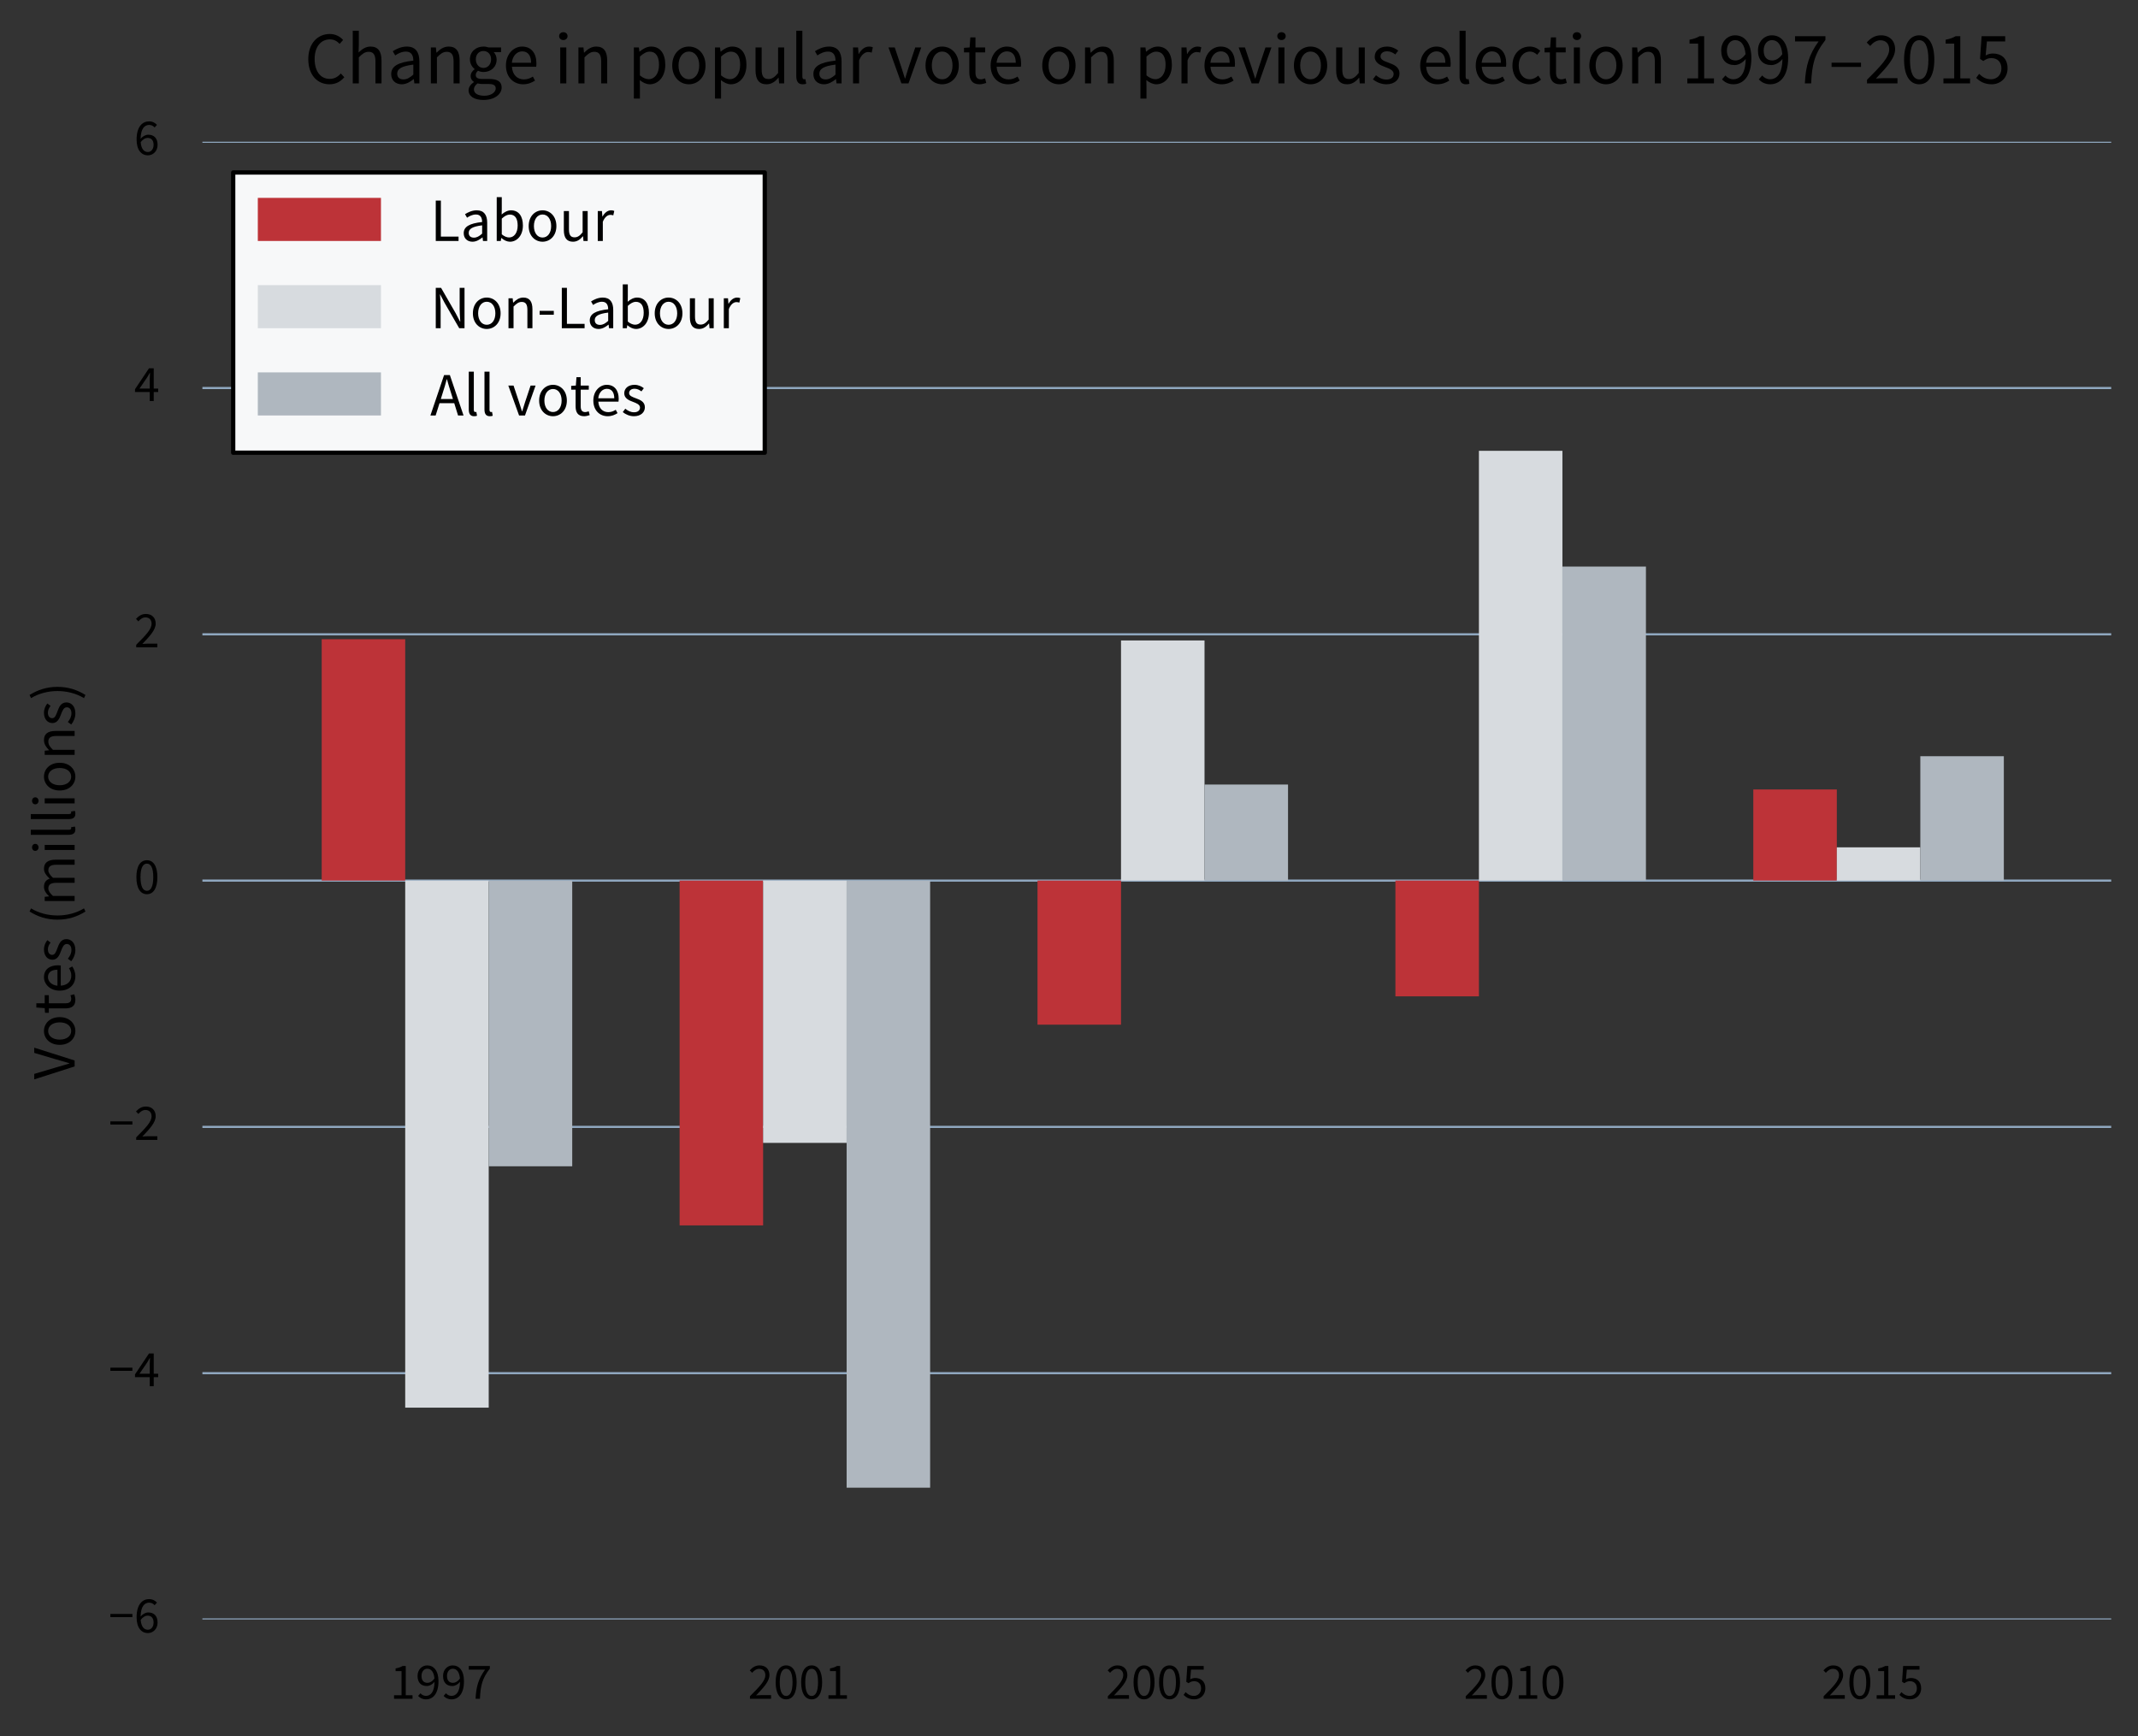<?xml version="1.0" encoding="utf-8" standalone="no"?>
<!DOCTYPE svg PUBLIC "-//W3C//DTD SVG 1.1//EN"
  "http://www.w3.org/Graphics/SVG/1.1/DTD/svg11.dtd">
<!-- Created with matplotlib (http://matplotlib.org/) -->
<svg height="406pt" version="1.1" viewBox="0 0 500 406" width="500pt" xmlns="http://www.w3.org/2000/svg" xmlns:xlink="http://www.w3.org/1999/xlink">
 <rect x="0" y="0" width="500" height="406" fill="#333333" stroke="none"/>
 <defs>
  <style type="text/css">
*{stroke-linecap:butt;stroke-linejoin:round;stroke-miterlimit:100000;}
  </style>
 </defs>
 <g id="figure_1">
  <g id="patch_1">
   <path d="M 0 406.948 
L 500.934 406.948 
L 500.934 0 
L 0 0 
L 0 406.948 
z
" style="fill:none;"/>
  </g>
  <g id="axes_1">
   <g id="patch_2">
    <path d="M 47.334 378.744 
L 493.734 378.744 
L 493.734 33.144 
L 47.334 33.144 
L 47.334 378.744 
z
" style="fill:none;"/>
   </g>
   <g id="matplotlib.axis_1">
    <g id="xtick_1">
     <g id="line2d_1">
      <defs>
       <path d="M 0 0 
L 0 -6 
" id="m7403b1685b"/>
      </defs>
      <g>
       <use x="103.134" xlink:href="#m7403b1685b" y="378.744"/>
      </g>
     </g>
     <g id="line2d_2">
      <defs>
       <path d="M 0 0 
L 0 6 
" id="mf11559f33c"/>
      </defs>
      <g>
       <use x="103.134" xlink:href="#mf11559f33c" y="33.144"/>
      </g>
     </g>
     <g id="text_1">
      <!-- 1997 -->
      <defs>
       <path d="M 17.703 0 
L 26.203 0 
C 27.297 24.906 30.406 39.406 45.5 58.703 
L 45.5 63.797 
L 4.406 63.797 
L 4.406 56.703 
L 36.203 56.703 
C 23.594 39.203 18.797 24 17.703 0 
" id="SourceSansPro-Regular-37"/>
       <path d="M 23.5 31 
C 15.594 31 11.703 36.203 11.703 44.5 
C 11.703 52.906 16.594 58.5 22.797 58.5 
C 30.906 58.5 35.797 51.906 36.906 39.5 
C 32.594 33.406 27.594 31 23.5 31 
M 5.094 5.5 
C 8.594 1.703 13.703 -1.203 20.5 -1.203 
C 33.203 -1.203 44.797 8.703 44.797 34.297 
C 44.797 54.797 35.406 65 22.797 65 
C 12.594 65 4 56.703 4 44.5 
C 4 31.406 11.094 24.797 22.094 24.797 
C 27.406 24.797 33.094 27.906 37.094 33 
C 36.797 12.594 29.203 5.594 20.203 5.594 
C 16.203 5.594 12.297 7.594 9.703 10.703 
z
" id="SourceSansPro-Regular-39"/>
       <path d="M 7.906 0 
L 43.906 0 
L 43.906 6.797 
L 30.703 6.797 
L 30.703 63.797 
L 24.406 63.797 
C 20.906 61.703 16.703 60.094 10.906 59.094 
L 10.906 53.797 
L 22.5 53.797 
L 22.5 6.797 
L 7.906 6.797 
z
" id="SourceSansPro-Regular-31"/>
      </defs>
      <g transform="translate(91.205 397.288)scale(0.12 -0.12)">
       <use xlink:href="#SourceSansPro-Regular-31"/>
       <use x="49.7" xlink:href="#SourceSansPro-Regular-39"/>
       <use x="99.4" xlink:href="#SourceSansPro-Regular-39"/>
       <use x="149.1" xlink:href="#SourceSansPro-Regular-37"/>
      </g>
     </g>
    </g>
    <g id="xtick_2">
     <g id="line2d_3">
      <g>
       <use x="186.834" xlink:href="#m7403b1685b" y="378.744"/>
      </g>
     </g>
     <g id="line2d_4">
      <g>
       <use x="186.834" xlink:href="#mf11559f33c" y="33.144"/>
      </g>
     </g>
     <g id="text_2">
      <!-- 2001 -->
      <defs>
       <path d="M 24.906 -1.203 
C 37.594 -1.203 45.297 10.703 45.297 32.094 
C 45.297 53.5 37.594 65 24.906 65 
C 12.094 65 4.406 53.5 4.406 32.094 
C 4.406 10.703 12.094 -1.203 24.906 -1.203 
M 24.906 5.406 
C 17.406 5.406 12.406 13.406 12.406 32.094 
C 12.406 50.797 17.406 58.406 24.906 58.406 
C 32.297 58.406 37.297 50.797 37.297 32.094 
C 37.297 13.406 32.297 5.406 24.906 5.406 
" id="SourceSansPro-Regular-30"/>
       <path d="M 4 0 
L 45.203 0 
L 45.203 7.094 
L 26.703 7.094 
C 23.406 7.094 19.5 6.797 16 6.5 
C 31.094 22.297 42 34.203 42 46.203 
C 42 57.5 34.703 65 22.906 65 
C 14.594 65 8.906 61.094 3.594 55.297 
L 8.297 50.594 
C 12 54.906 16.594 58.297 21.906 58.297 
C 30 58.297 34 53.094 34 45.797 
C 34 35.5 23.203 24 4 4.906 
z
" id="SourceSansPro-Regular-32"/>
      </defs>
      <g transform="translate(174.905 397.288)scale(0.12 -0.12)">
       <use xlink:href="#SourceSansPro-Regular-32"/>
       <use x="49.7" xlink:href="#SourceSansPro-Regular-30"/>
       <use x="99.4" xlink:href="#SourceSansPro-Regular-30"/>
       <use x="149.1" xlink:href="#SourceSansPro-Regular-31"/>
      </g>
     </g>
    </g>
    <g id="xtick_3">
     <g id="line2d_5">
      <g>
       <use x="270.534" xlink:href="#m7403b1685b" y="378.744"/>
      </g>
     </g>
     <g id="line2d_6">
      <g>
       <use x="270.534" xlink:href="#mf11559f33c" y="33.144"/>
      </g>
     </g>
     <g id="text_3">
      <!-- 2005 -->
      <defs>
       <path d="M 2.5 7.5 
C 6.906 3.094 13.203 -1.203 23.406 -1.203 
C 34.5 -1.203 44.906 6.594 44.906 20.406 
C 44.906 34.203 36 40.406 25.094 40.406 
C 21.203 40.406 18.297 39.406 15.297 37.797 
L 17 56.703 
L 41.703 56.703 
L 41.703 63.797 
L 9.797 63.797 
L 7.703 33.094 
L 12.094 30.297 
C 15.906 32.797 18.594 34.203 23 34.203 
C 31.203 34.203 36.594 29 36.594 20.203 
C 36.594 11.297 30.406 5.594 22.594 5.594 
C 15.094 5.594 10.297 9.094 6.5 12.906 
z
" id="SourceSansPro-Regular-35"/>
      </defs>
      <g transform="translate(258.605 397.288)scale(0.12 -0.12)">
       <use xlink:href="#SourceSansPro-Regular-32"/>
       <use x="49.7" xlink:href="#SourceSansPro-Regular-30"/>
       <use x="99.4" xlink:href="#SourceSansPro-Regular-30"/>
       <use x="149.1" xlink:href="#SourceSansPro-Regular-35"/>
      </g>
     </g>
    </g>
    <g id="xtick_4">
     <g id="line2d_7">
      <g>
       <use x="354.234" xlink:href="#m7403b1685b" y="378.744"/>
      </g>
     </g>
     <g id="line2d_8">
      <g>
       <use x="354.234" xlink:href="#mf11559f33c" y="33.144"/>
      </g>
     </g>
     <g id="text_4">
      <!-- 2010 -->
      <g transform="translate(342.305 397.288)scale(0.12 -0.12)">
       <use xlink:href="#SourceSansPro-Regular-32"/>
       <use x="49.7" xlink:href="#SourceSansPro-Regular-30"/>
       <use x="99.4" xlink:href="#SourceSansPro-Regular-31"/>
       <use x="149.1" xlink:href="#SourceSansPro-Regular-30"/>
      </g>
     </g>
    </g>
    <g id="xtick_5">
     <g id="line2d_9">
      <g>
       <use x="437.934" xlink:href="#m7403b1685b" y="378.744"/>
      </g>
     </g>
     <g id="line2d_10">
      <g>
       <use x="437.934" xlink:href="#mf11559f33c" y="33.144"/>
      </g>
     </g>
     <g id="text_5">
      <!-- 2015 -->
      <g transform="translate(426.005 397.288)scale(0.12 -0.12)">
       <use xlink:href="#SourceSansPro-Regular-32"/>
       <use x="49.7" xlink:href="#SourceSansPro-Regular-30"/>
       <use x="99.4" xlink:href="#SourceSansPro-Regular-31"/>
       <use x="149.1" xlink:href="#SourceSansPro-Regular-35"/>
      </g>
     </g>
    </g>
   </g>
   <g id="matplotlib.axis_2">
    <g id="ytick_1">
     <g id="line2d_11">
      <path clip-path="url(#pfd7a52c957)" d="M 47.334 378.744 
L 493.734 378.744 
" style="fill:none;stroke:#8fa7bf;stroke-linecap:square;stroke-width:0.5;"/>
     </g>
     <g id="line2d_12">
      <defs>
       <path d="M 0 0 
L 6 0 
" id="meec668017c"/>
      </defs>
      <g>
       <use x="47.334" xlink:href="#meec668017c" y="378.744"/>
      </g>
     </g>
     <g id="line2d_13">
      <defs>
       <path d="M 0 0 
L -6 0 
" id="m7d07efd595"/>
      </defs>
      <g>
       <use x="493.734" xlink:href="#m7d07efd595" y="378.744"/>
      </g>
     </g>
     <g id="text_6">
      <!-- −6 -->
      <defs>
       <path d="M 3.406 29.906 
L 46.297 29.906 
L 46.297 36.094 
L 3.406 36.094 
z
" id="SourceSansPro-Regular-2212"/>
       <path d="M 26.797 5.297 
C 18.703 5.297 13.797 12 12.797 24.406 
C 17.094 30.406 22.094 32.797 26.094 32.797 
C 34 32.797 37.906 27.594 37.906 19.297 
C 37.906 10.906 33.094 5.297 26.797 5.297 
M 44.5 58.203 
C 40.906 62.094 36 65 29.094 65 
C 16.406 65 4.797 55.094 4.797 29.5 
C 4.797 9 14.297 -1.203 26.797 -1.203 
C 37.094 -1.203 45.703 7.094 45.703 19.297 
C 45.703 32.406 38.5 39 27.5 39 
C 22.297 39 16.594 35.906 12.594 31 
C 13 51.203 20.5 58.094 29.406 58.094 
C 33.406 58.094 37.297 56.203 39.906 53.094 
z
" id="SourceSansPro-Regular-36"/>
      </defs>
      <g transform="translate(25.405 381.786)scale(0.12 -0.12)">
       <use xlink:href="#SourceSansPro-Regular-2212"/>
       <use x="49.7" xlink:href="#SourceSansPro-Regular-36"/>
      </g>
     </g>
    </g>
    <g id="ytick_2">
     <g id="line2d_14">
      <path clip-path="url(#pfd7a52c957)" d="M 47.334 321.144 
L 493.734 321.144 
" style="fill:none;stroke:#8fa7bf;stroke-linecap:square;stroke-width:0.5;"/>
     </g>
     <g id="line2d_15">
      <g>
       <use x="47.334" xlink:href="#meec668017c" y="321.144"/>
      </g>
     </g>
     <g id="line2d_16">
      <g>
       <use x="493.734" xlink:href="#m7d07efd595" y="321.144"/>
      </g>
     </g>
     <g id="text_7">
      <!-- −4 -->
      <defs>
       <path d="M 10.406 24.203 
L 25.297 46 
C 27.094 49.094 28.906 51.906 30.5 55 
L 30.906 55 
C 30.703 51.594 30.406 46.094 30.406 42.703 
L 30.406 24.203 
z
M 46.906 24.203 
L 38.203 24.203 
L 38.203 63.797 
L 29 63.797 
L 1.703 23 
L 1.703 17.594 
L 30.406 17.594 
L 30.406 0 
L 38.203 0 
L 38.203 17.594 
L 46.906 17.594 
z
" id="SourceSansPro-Regular-34"/>
      </defs>
      <g transform="translate(25.405 324.186)scale(0.12 -0.12)">
       <use xlink:href="#SourceSansPro-Regular-2212"/>
       <use x="49.7" xlink:href="#SourceSansPro-Regular-34"/>
      </g>
     </g>
    </g>
    <g id="ytick_3">
     <g id="line2d_17">
      <path clip-path="url(#pfd7a52c957)" d="M 47.334 263.544 
L 493.734 263.544 
" style="fill:none;stroke:#8fa7bf;stroke-linecap:square;stroke-width:0.5;"/>
     </g>
     <g id="line2d_18">
      <g>
       <use x="47.334" xlink:href="#meec668017c" y="263.544"/>
      </g>
     </g>
     <g id="line2d_19">
      <g>
       <use x="493.734" xlink:href="#m7d07efd595" y="263.544"/>
      </g>
     </g>
     <g id="text_8">
      <!-- −2 -->
      <g transform="translate(25.405 266.586)scale(0.12 -0.12)">
       <use xlink:href="#SourceSansPro-Regular-2212"/>
       <use x="49.7" xlink:href="#SourceSansPro-Regular-32"/>
      </g>
     </g>
    </g>
    <g id="ytick_4">
     <g id="line2d_20">
      <path clip-path="url(#pfd7a52c957)" d="M 47.334 205.944 
L 493.734 205.944 
" style="fill:none;stroke:#8fa7bf;stroke-linecap:square;stroke-width:0.5;"/>
     </g>
     <g id="line2d_21">
      <g>
       <use x="47.334" xlink:href="#meec668017c" y="205.944"/>
      </g>
     </g>
     <g id="line2d_22">
      <g>
       <use x="493.734" xlink:href="#m7d07efd595" y="205.944"/>
      </g>
     </g>
     <g id="text_9">
      <!-- 0 -->
      <g transform="translate(31.37 208.986)scale(0.12 -0.12)">
       <use xlink:href="#SourceSansPro-Regular-30"/>
      </g>
     </g>
    </g>
    <g id="ytick_5">
     <g id="line2d_23">
      <path clip-path="url(#pfd7a52c957)" d="M 47.334 148.344 
L 493.734 148.344 
" style="fill:none;stroke:#8fa7bf;stroke-linecap:square;stroke-width:0.5;"/>
     </g>
     <g id="line2d_24">
      <g>
       <use x="47.334" xlink:href="#meec668017c" y="148.344"/>
      </g>
     </g>
     <g id="line2d_25">
      <g>
       <use x="493.734" xlink:href="#m7d07efd595" y="148.344"/>
      </g>
     </g>
     <g id="text_10">
      <!-- 2 -->
      <g transform="translate(31.37 151.386)scale(0.12 -0.12)">
       <use xlink:href="#SourceSansPro-Regular-32"/>
      </g>
     </g>
    </g>
    <g id="ytick_6">
     <g id="line2d_26">
      <path clip-path="url(#pfd7a52c957)" d="M 47.334 90.744 
L 493.734 90.744 
" style="fill:none;stroke:#8fa7bf;stroke-linecap:square;stroke-width:0.5;"/>
     </g>
     <g id="line2d_27">
      <g>
       <use x="47.334" xlink:href="#meec668017c" y="90.744"/>
      </g>
     </g>
     <g id="line2d_28">
      <g>
       <use x="493.734" xlink:href="#m7d07efd595" y="90.744"/>
      </g>
     </g>
     <g id="text_11">
      <!-- 4 -->
      <g transform="translate(31.37 93.786)scale(0.12 -0.12)">
       <use xlink:href="#SourceSansPro-Regular-34"/>
      </g>
     </g>
    </g>
    <g id="ytick_7">
     <g id="line2d_29">
      <path clip-path="url(#pfd7a52c957)" d="M 47.334 33.144 
L 493.734 33.144 
" style="fill:none;stroke:#8fa7bf;stroke-linecap:square;stroke-width:0.5;"/>
     </g>
     <g id="line2d_30">
      <g>
       <use x="47.334" xlink:href="#meec668017c" y="33.144"/>
      </g>
     </g>
     <g id="line2d_31">
      <g>
       <use x="493.734" xlink:href="#m7d07efd595" y="33.144"/>
      </g>
     </g>
     <g id="text_12">
      <!-- 6 -->
      <g transform="translate(31.37 36.186)scale(0.12 -0.12)">
       <use xlink:href="#SourceSansPro-Regular-36"/>
      </g>
     </g>
    </g>
    <g id="text_13">
     <!-- Votes (millions) -->
     <defs>
      <path d="M 21.406 -17.594 
L 26.5 -15.203 
C 18.797 -2.5 15 12.594 15 27.797 
C 15 43 18.797 58.094 26.5 70.797 
L 21.406 73.203 
C 13.094 59.797 8.203 45.406 8.203 27.797 
C 8.203 10.203 13.094 -4.203 21.406 -17.594 
" id="SourceSansPro-Regular-28"/>
      <path d="M 4.594 24.203 
C 4.594 8.297 14.906 -1.203 27.906 -1.203 
C 34.5 -1.203 39.703 1.094 43.906 3.797 
L 41 9.203 
C 37.406 6.906 33.5 5.406 28.906 5.406 
C 19.594 5.406 13.297 12 12.703 22.5 
L 45.5 22.5 
C 45.703 23.703 45.797 25.297 45.797 27 
C 45.797 40.906 38.797 49.797 26.406 49.797 
C 15.297 49.797 4.594 40.094 4.594 24.203 
M 12.594 27.906 
C 13.594 37.703 19.797 43.297 26.594 43.297 
C 34.203 43.297 38.594 37.797 38.594 27.906 
z
" id="SourceSansPro-Regular-65"/>
      <path d="M 8.203 0 
L 16.406 0 
L 16.406 35.203 
C 21.297 40.094 24.703 42.703 29.703 42.703 
C 36.094 42.703 38.906 38.797 38.906 29.703 
L 38.906 0 
L 47.094 0 
L 47.094 30.797 
C 47.094 43.203 42.5 49.797 32.297 49.797 
C 25.594 49.797 20.594 46.203 16 41.594 
L 15.703 41.594 
L 15 48.594 
L 8.203 48.594 
z
" id="SourceSansPro-Regular-6e"/>
      <path d="M 12.406 58.594 
C 15.594 58.594 18.094 60.797 18.094 63.906 
C 18.094 67.094 15.594 69.203 12.406 69.203 
C 9.203 69.203 6.703 67.094 6.703 63.906 
C 6.703 60.797 9.203 58.594 12.406 58.594 
M 8.203 0 
L 16.406 0 
L 16.406 48.594 
L 8.203 48.594 
z
" id="SourceSansPro-Regular-69"/>
      <path d="M 8.203 9.797 
C 8.203 2.703 10.703 -1.203 16.906 -1.203 
C 19.094 -1.203 20.5 -0.906 21.594 -0.406 
L 20.5 5.797 
C 19.594 5.594 19.203 5.594 18.703 5.594 
C 17.5 5.594 16.406 6.594 16.406 9.203 
L 16.406 71.203 
L 8.203 71.203 
z
" id="SourceSansPro-Regular-6c"/>
      <path d="M 21 0 
L 30.703 0 
L 51.5 65.594 
L 43 65.594 
L 32.5 30.203 
C 30.203 22.406 28.594 16.203 26.203 8.5 
L 25.797 8.5 
C 23.297 16.203 21.797 22.406 19.406 30.203 
L 8.906 65.594 
L 0 65.594 
z
" id="SourceSansPro-Regular-56"/>
      <path d="M 3.797 -15.203 
L 8.906 -17.594 
C 17.203 -4.203 22.094 10.203 22.094 27.797 
C 22.094 45.406 17.203 59.797 8.906 73.203 
L 3.797 70.797 
C 11.5 58.094 15.297 43 15.297 27.797 
C 15.297 12.594 11.5 -2.5 3.797 -15.203 
" id="SourceSansPro-Regular-29"/>
      <path d="M 9.594 15 
C 9.594 5.406 13.094 -1.203 23.5 -1.203 
C 26.5 -1.203 29.797 -0.297 32.5 0.594 
L 30.906 6.797 
C 29.297 6.203 27.094 5.5 25.406 5.5 
C 19.797 5.5 17.906 8.906 17.906 14.906 
L 17.906 41.906 
L 31 41.906 
L 31 48.594 
L 17.906 48.594 
L 17.906 62.203 
L 11 62.203 
L 10 48.594 
L 2.406 48.094 
L 2.406 41.906 
L 9.594 41.906 
z
" id="SourceSansPro-Regular-74"/>
      <path d="M 2.797 5.5 
C 7.406 1.703 14 -1.203 20.906 -1.203 
C 32.406 -1.203 38.703 5.406 38.703 13.297 
C 38.703 22.5 30.906 25.406 23.906 28 
C 18.406 30.094 13.094 31.797 13.094 36.406 
C 13.094 40.094 15.906 43.406 22 43.406 
C 26.297 43.406 29.797 41.594 33.094 39.094 
L 37 44.297 
C 33.297 47.297 28 49.797 21.906 49.797 
C 11.406 49.797 5.203 43.797 5.203 36 
C 5.203 27.797 12.797 24.5 19.703 22 
C 25 20 30.797 17.797 30.797 12.797 
C 30.797 8.594 27.594 5.203 21.203 5.203 
C 15.406 5.203 11.094 7.594 6.906 11 
z
" id="SourceSansPro-Regular-73"/>
      <path id="SourceSansPro-Regular-20"/>
      <path d="M 8.203 0 
L 16.406 0 
L 16.406 35.203 
C 20.906 40.203 25 42.703 28.594 42.703 
C 34.797 42.703 37.703 38.797 37.703 29.703 
L 37.703 0 
L 45.906 0 
L 45.906 35.203 
C 50.406 40.203 54.297 42.703 58.094 42.703 
C 64.203 42.703 67.094 38.797 67.094 29.703 
L 67.094 0 
L 75.297 0 
L 75.297 30.797 
C 75.297 43.203 70.5 49.797 60.5 49.797 
C 54.594 49.797 49.594 46 44.5 40.5 
C 42.5 46.297 38.5 49.797 31.094 49.797 
C 25.297 49.797 20.203 46.203 16 41.594 
L 15.703 41.594 
L 15 48.594 
L 8.203 48.594 
z
" id="SourceSansPro-Regular-6d"/>
      <path d="M 4.594 24.203 
C 4.594 8.094 15.203 -1.203 27.094 -1.203 
C 39 -1.203 49.594 8.094 49.594 24.203 
C 49.594 40.5 39 49.797 27.094 49.797 
C 15.203 49.797 4.594 40.5 4.594 24.203 
M 13.094 24.203 
C 13.094 35.406 18.797 43 27.094 43 
C 35.5 43 41.094 35.406 41.094 24.203 
C 41.094 13.094 35.5 5.594 27.094 5.594 
C 18.797 5.594 13.094 13.094 13.094 24.203 
" id="SourceSansPro-Regular-6f"/>
     </defs>
     <g transform="translate(17.453 252.435)rotate(-90.0)scale(0.144 -0.144)">
      <use xlink:href="#SourceSansPro-Regular-56"/>
      <use x="51.5" xlink:href="#SourceSansPro-Regular-6f"/>
      <use x="105.7" xlink:href="#SourceSansPro-Regular-74"/>
      <use x="139.5" xlink:href="#SourceSansPro-Regular-65"/>
      <use x="189.1" xlink:href="#SourceSansPro-Regular-73"/>
      <use x="231" xlink:href="#SourceSansPro-Regular-20"/>
      <use x="251.2" xlink:href="#SourceSansPro-Regular-28"/>
      <use x="281.5" xlink:href="#SourceSansPro-Regular-6d"/>
      <use x="364.4" xlink:href="#SourceSansPro-Regular-69"/>
      <use x="389" xlink:href="#SourceSansPro-Regular-6c"/>
      <use x="414.5" xlink:href="#SourceSansPro-Regular-6c"/>
      <use x="440" xlink:href="#SourceSansPro-Regular-69"/>
      <use x="464.6" xlink:href="#SourceSansPro-Regular-6f"/>
      <use x="518.8" xlink:href="#SourceSansPro-Regular-6e"/>
      <use x="573.5" xlink:href="#SourceSansPro-Regular-73"/>
      <use x="615.4" xlink:href="#SourceSansPro-Regular-29"/>
     </g>
    </g>
   </g>
   <g id="patch_3">
    <path clip-path="url(#pfd7a52c957)" d="M 75.234 205.944 
L 94.764 205.944 
L 94.764 149.496 
L 75.234 149.496 
z
" style="fill:#bd3338;"/>
   </g>
   <g id="patch_4">
    <path clip-path="url(#pfd7a52c957)" d="M 158.934 286.584 
L 178.464 286.584 
L 178.464 205.944 
L 158.934 205.944 
z
" style="fill:#bd3338;"/>
   </g>
   <g id="patch_5">
    <path clip-path="url(#pfd7a52c957)" d="M 242.634 239.64 
L 262.164 239.64 
L 262.164 205.944 
L 242.634 205.944 
z
" style="fill:#bd3338;"/>
   </g>
   <g id="patch_6">
    <path clip-path="url(#pfd7a52c957)" d="M 326.334 233.016 
L 345.864 233.016 
L 345.864 205.944 
L 326.334 205.944 
z
" style="fill:#bd3338;"/>
   </g>
   <g id="patch_7">
    <path clip-path="url(#pfd7a52c957)" d="M 410.034 205.944 
L 429.564 205.944 
L 429.564 184.632 
L 410.034 184.632 
z
" style="fill:#bd3338;"/>
   </g>
   <g id="patch_8">
    <path clip-path="url(#pfd7a52c957)" d="M 94.764 329.208 
L 114.294 329.208 
L 114.294 205.944 
L 94.764 205.944 
z
" style="fill:#d7dbdf;"/>
   </g>
   <g id="patch_9">
    <path clip-path="url(#pfd7a52c957)" d="M 178.464 267.288 
L 197.994 267.288 
L 197.994 205.944 
L 178.464 205.944 
z
" style="fill:#d7dbdf;"/>
   </g>
   <g id="patch_10">
    <path clip-path="url(#pfd7a52c957)" d="M 262.164 205.944 
L 281.694 205.944 
L 281.694 149.784 
L 262.164 149.784 
z
" style="fill:#d7dbdf;"/>
   </g>
   <g id="patch_11">
    <path clip-path="url(#pfd7a52c957)" d="M 345.864 205.944 
L 365.394 205.944 
L 365.394 105.432 
L 345.864 105.432 
z
" style="fill:#d7dbdf;"/>
   </g>
   <g id="patch_12">
    <path clip-path="url(#pfd7a52c957)" d="M 429.564 205.944 
L 449.094 205.944 
L 449.094 198.168 
L 429.564 198.168 
z
" style="fill:#d7dbdf;"/>
   </g>
   <g id="patch_13">
    <path clip-path="url(#pfd7a52c957)" d="M 114.294 272.76 
L 133.824 272.76 
L 133.824 205.944 
L 114.294 205.944 
z
" style="fill:#afb7bf;"/>
   </g>
   <g id="patch_14">
    <path clip-path="url(#pfd7a52c957)" d="M 197.994 347.928 
L 217.524 347.928 
L 217.524 205.944 
L 197.994 205.944 
z
" style="fill:#afb7bf;"/>
   </g>
   <g id="patch_15">
    <path clip-path="url(#pfd7a52c957)" d="M 281.694 205.944 
L 301.224 205.944 
L 301.224 183.48 
L 281.694 183.48 
z
" style="fill:#afb7bf;"/>
   </g>
   <g id="patch_16">
    <path clip-path="url(#pfd7a52c957)" d="M 365.394 205.944 
L 384.924 205.944 
L 384.924 132.504 
L 365.394 132.504 
z
" style="fill:#afb7bf;"/>
   </g>
   <g id="patch_17">
    <path clip-path="url(#pfd7a52c957)" d="M 449.094 205.944 
L 468.624 205.944 
L 468.624 176.856 
L 449.094 176.856 
z
" style="fill:#afb7bf;"/>
   </g>
   <g id="text_14">
    <!-- Change in popular vote on previous election 1997–2015 -->
    <defs>
     <path d="M 16.203 4.406 
C 20.703 0.906 25.203 -1.203 29.703 -1.203 
C 40.797 -1.203 50.703 8.5 50.703 25 
C 50.703 40.094 44 49.797 31.5 49.797 
C 25.797 49.797 20.406 46.703 16 43 
L 15.703 43 
L 15 48.594 
L 8.203 48.594 
L 8.203 -20.5 
L 16.406 -20.5 
L 16.406 -4.094 
z
M 16.406 10.797 
L 16.406 36.297 
C 21.203 40.594 25.297 42.906 29.406 42.906 
C 38.594 42.906 42.203 35.703 42.203 25 
C 42.203 13 36.297 5.703 28.297 5.703 
C 25.094 5.703 20.797 7.094 16.406 10.797 
" id="SourceSansPro-Regular-70"/>
     <path d="M 7.5 17.797 
C 7.5 5.406 12.094 -1.203 22.406 -1.203 
C 29.094 -1.203 33.906 2.297 38.406 7.594 
L 38.703 7.594 
L 39.406 0 
L 46.203 0 
L 46.203 48.594 
L 38 48.594 
L 38 14.094 
C 33.406 8.406 29.906 5.906 24.906 5.906 
C 18.5 5.906 15.797 9.797 15.797 18.906 
L 15.797 48.594 
L 7.5 48.594 
z
" id="SourceSansPro-Regular-75"/>
     <path d="M 8.203 0 
L 16.406 0 
L 16.406 35.203 
C 21.297 40.094 24.703 42.703 29.703 42.703 
C 36.094 42.703 38.906 38.797 38.906 29.703 
L 38.906 0 
L 47.094 0 
L 47.094 30.797 
C 47.094 43.203 42.5 49.797 32.297 49.797 
C 25.594 49.797 20.703 46.203 16.094 41.797 
L 16.406 51.797 
L 16.406 71.203 
L 8.203 71.203 
z
" id="SourceSansPro-Regular-68"/>
     <path d="M 4.594 24.203 
C 4.594 8.094 14.5 -1.203 27.406 -1.203 
C 33.203 -1.203 38.797 1.203 43.203 5.094 
L 39.5 10.5 
C 36.594 7.906 32.703 5.594 28.094 5.594 
C 19.203 5.594 13.094 13.094 13.094 24.203 
C 13.094 35.406 19.5 43 28.297 43 
C 32.203 43 35.203 41.203 38.094 38.703 
L 42.203 44 
C 38.906 47.094 34.406 49.797 28 49.797 
C 15.5 49.797 4.594 40.5 4.594 24.203 
" id="SourceSansPro-Regular-63"/>
     <path d="M 18.703 0 
L 28.297 0 
L 45.5 48.594 
L 37.406 48.594 
L 28.203 21 
C 26.797 16.203 25.203 11.297 23.797 6.703 
L 23.406 6.703 
C 21.906 11.297 20.297 16.203 18.906 21 
L 9.703 48.594 
L 1.203 48.594 
z
" id="SourceSansPro-Regular-76"/>
     <path d="M 4.094 22.297 
L 43.906 22.297 
L 43.906 28 
L 4.094 28 
z
" id="SourceSansPro-Regular-2013"/>
     <path d="M 5.203 32.797 
C 5.203 11.406 17.406 -1.203 33.906 -1.203 
C 42.297 -1.203 48.703 2.297 53.906 8.297 
L 49.203 13.406 
C 45 8.703 40.406 6.094 34.094 6.094 
C 21.703 6.094 13.797 16.5 13.797 33 
C 13.797 49.297 22 59.5 34.5 59.5 
C 40 59.5 44.203 57.094 47.594 53.406 
L 52.297 58.703 
C 48.5 63 42.297 66.797 34.406 66.797 
C 17.594 66.797 5.203 53.906 5.203 32.797 
" id="SourceSansPro-Regular-43"/>
     <path d="M 8.203 0 
L 16.406 0 
L 16.406 31.203 
C 19.703 39.406 24.594 42.406 28.703 42.406 
C 30.703 42.406 31.797 42.094 33.406 41.594 
L 35 48.797 
C 33.406 49.5 31.906 49.797 29.797 49.797 
C 24.297 49.797 19.297 45.906 16 39.797 
L 15.703 39.797 
L 15 48.594 
L 8.203 48.594 
z
" id="SourceSansPro-Regular-72"/>
     <path d="M 11.703 -8.203 
C 11.703 -5.406 13.203 -2.5 16.703 0 
C 18.797 -0.594 21.094 -0.797 23 -0.797 
L 31.406 -0.797 
C 37.703 -0.797 41.203 -2.297 41.203 -6.797 
C 41.203 -11.906 35.094 -16.703 25.797 -16.703 
C 17 -16.703 11.703 -13.406 11.703 -8.203 
M 4.5 -9.297 
C 4.5 -17.703 12.703 -22.406 24.594 -22.406 
C 39.703 -22.406 49.203 -14.594 49.203 -5.594 
C 49.203 2.5 43.5 6 32.203 6 
L 22.797 6 
C 16.203 6 14.203 8.203 14.203 11.297 
C 14.203 14 15.594 15.594 17.297 17.094 
C 19.5 16 22.203 15.406 24.594 15.406 
C 34.5 15.406 42.406 21.906 42.406 32.297 
C 42.406 36.406 40.703 40.094 38.406 42.297 
L 48.406 42.297 
L 48.406 48.594 
L 31.5 48.594 
C 29.703 49.297 27.297 49.797 24.594 49.797 
C 14.703 49.797 6.297 43.094 6.297 32.5 
C 6.297 26.703 9.406 22 12.594 19.406 
L 12.594 19 
C 10.094 17.297 7.297 14.094 7.297 10 
C 7.297 6.203 9.203 3.594 11.594 2.094 
L 11.594 1.703 
C 7.203 -1.297 4.5 -5.203 4.5 -9.297 
M 24.594 20.906 
C 19 20.906 14.297 25.406 14.297 32.5 
C 14.297 39.594 18.906 43.797 24.594 43.797 
C 30.297 43.797 34.906 39.594 34.906 32.5 
C 34.906 25.406 30.203 20.906 24.594 20.906 
" id="SourceSansPro-Regular-67"/>
     <path d="M 5.797 12.594 
C 5.797 3.906 11.906 -1.203 20.094 -1.203 
C 26.094 -1.203 31.5 2 36.203 5.797 
L 36.406 5.797 
L 37.094 0 
L 43.906 0 
L 43.906 29.797 
C 43.906 41.906 38.906 49.797 27 49.797 
C 19.203 49.797 12.406 46.406 7.906 43.5 
L 11.203 37.797 
C 15 40.406 20 43 25.703 43 
C 33.594 43 35.703 37 35.703 30.797 
C 15 28.5 5.797 23.203 5.797 12.594 
M 13.906 13.203 
C 13.906 19.406 19.406 23.406 35.703 25.406 
L 35.703 11.906 
C 31 7.703 27.094 5.406 22.406 5.406 
C 17.594 5.406 13.906 7.703 13.906 13.203 
" id="SourceSansPro-Regular-61"/>
    </defs>
    <g transform="translate(71.196 19.504)scale(0.173 -0.173)">
     <use xlink:href="#SourceSansPro-Regular-43"/>
     <use x="57.1" xlink:href="#SourceSansPro-Regular-68"/>
     <use x="111.5" xlink:href="#SourceSansPro-Regular-61"/>
     <use x="162.7" xlink:href="#SourceSansPro-Regular-6e"/>
     <use x="217.4" xlink:href="#SourceSansPro-Regular-67"/>
     <use x="267.8" xlink:href="#SourceSansPro-Regular-65"/>
     <use x="317.4" xlink:href="#SourceSansPro-Regular-20"/>
     <use x="337.6" xlink:href="#SourceSansPro-Regular-69"/>
     <use x="362.2" xlink:href="#SourceSansPro-Regular-6e"/>
     <use x="416.9" xlink:href="#SourceSansPro-Regular-20"/>
     <use x="437.1" xlink:href="#SourceSansPro-Regular-70"/>
     <use x="492.6" xlink:href="#SourceSansPro-Regular-6f"/>
     <use x="546.8" xlink:href="#SourceSansPro-Regular-70"/>
     <use x="602.3" xlink:href="#SourceSansPro-Regular-75"/>
     <use x="656.7" xlink:href="#SourceSansPro-Regular-6c"/>
     <use x="682.2" xlink:href="#SourceSansPro-Regular-61"/>
     <use x="733.4" xlink:href="#SourceSansPro-Regular-72"/>
     <use x="768.1" xlink:href="#SourceSansPro-Regular-20"/>
     <use x="788.3" xlink:href="#SourceSansPro-Regular-76"/>
     <use x="835" xlink:href="#SourceSansPro-Regular-6f"/>
     <use x="889.2" xlink:href="#SourceSansPro-Regular-74"/>
     <use x="923" xlink:href="#SourceSansPro-Regular-65"/>
     <use x="972.6" xlink:href="#SourceSansPro-Regular-20"/>
     <use x="992.8" xlink:href="#SourceSansPro-Regular-6f"/>
     <use x="1047" xlink:href="#SourceSansPro-Regular-6e"/>
     <use x="1101.7" xlink:href="#SourceSansPro-Regular-20"/>
     <use x="1121.9" xlink:href="#SourceSansPro-Regular-70"/>
     <use x="1177.4" xlink:href="#SourceSansPro-Regular-72"/>
     <use x="1212.1" xlink:href="#SourceSansPro-Regular-65"/>
     <use x="1261.7" xlink:href="#SourceSansPro-Regular-76"/>
     <use x="1308.4" xlink:href="#SourceSansPro-Regular-69"/>
     <use x="1333" xlink:href="#SourceSansPro-Regular-6f"/>
     <use x="1387.2" xlink:href="#SourceSansPro-Regular-75"/>
     <use x="1441.6" xlink:href="#SourceSansPro-Regular-73"/>
     <use x="1483.5" xlink:href="#SourceSansPro-Regular-20"/>
     <use x="1503.7" xlink:href="#SourceSansPro-Regular-65"/>
     <use x="1553.3" xlink:href="#SourceSansPro-Regular-6c"/>
     <use x="1578.8" xlink:href="#SourceSansPro-Regular-65"/>
     <use x="1628.4" xlink:href="#SourceSansPro-Regular-63"/>
     <use x="1674" xlink:href="#SourceSansPro-Regular-74"/>
     <use x="1707.8" xlink:href="#SourceSansPro-Regular-69"/>
     <use x="1732.4" xlink:href="#SourceSansPro-Regular-6f"/>
     <use x="1786.6" xlink:href="#SourceSansPro-Regular-6e"/>
     <use x="1841.3" xlink:href="#SourceSansPro-Regular-20"/>
     <use x="1861.5" xlink:href="#SourceSansPro-Regular-31"/>
     <use x="1911.2" xlink:href="#SourceSansPro-Regular-39"/>
     <use x="1960.9" xlink:href="#SourceSansPro-Regular-39"/>
     <use x="2010.6" xlink:href="#SourceSansPro-Regular-37"/>
     <use x="2060.3" xlink:href="#SourceSansPro-Regular-2013"/>
     <use x="2108.3" xlink:href="#SourceSansPro-Regular-32"/>
     <use x="2158" xlink:href="#SourceSansPro-Regular-30"/>
     <use x="2207.7" xlink:href="#SourceSansPro-Regular-31"/>
     <use x="2257.4" xlink:href="#SourceSansPro-Regular-35"/>
    </g>
   </g>
   <g id="legend_1">
    <g id="patch_18">
     <path d="M 54.534 105.88 
L 178.851 105.88 
L 178.851 40.344 
L 54.534 40.344 
z
" style="fill:#f7f8f9;stroke:#000000;stroke-linejoin:miter;"/>
    </g>
    <g id="patch_19">
     <path d="M 60.294 56.357 
L 89.094 56.357 
L 89.094 46.277 
L 60.294 46.277 
z
" style="fill:#bd3338;"/>
    </g>
    <g id="text_15">
     <!-- Labour -->
     <defs>
      <path d="M 9 0 
L 46 0 
L 46 7.094 
L 17.297 7.094 
L 17.297 65.594 
L 9 65.594 
z
" id="SourceSansPro-Regular-4c"/>
      <path d="M 8.203 0 
L 14.797 0 
L 15.5 4.797 
L 15.797 4.797 
C 20.094 1 25.203 -1.203 29.703 -1.203 
C 40.797 -1.203 50.703 8.5 50.703 25.094 
C 50.703 40.094 44 49.797 31.406 49.797 
C 26 49.797 20.594 46.906 16.203 43 
L 16.406 51.797 
L 16.406 71.203 
L 8.203 71.203 
z
M 16.406 10.797 
L 16.406 36.297 
C 21 40.594 25.297 42.906 29.406 42.906 
C 38.594 42.906 42.203 35.703 42.203 25 
C 42.203 13 36.297 5.703 28.297 5.703 
C 25.094 5.703 20.703 7.094 16.406 10.797 
" id="SourceSansPro-Regular-62"/>
     </defs>
     <g transform="translate(100.614 56.357)scale(0.144 -0.144)">
      <use xlink:href="#SourceSansPro-Regular-4c"/>
      <use x="48.6" xlink:href="#SourceSansPro-Regular-61"/>
      <use x="99.8" xlink:href="#SourceSansPro-Regular-62"/>
      <use x="155.3" xlink:href="#SourceSansPro-Regular-6f"/>
      <use x="209.5" xlink:href="#SourceSansPro-Regular-75"/>
      <use x="263.9" xlink:href="#SourceSansPro-Regular-72"/>
     </g>
    </g>
    <g id="patch_20">
     <path d="M 60.294 76.762 
L 89.094 76.762 
L 89.094 66.682 
L 60.294 66.682 
z
" style="fill:#d7dbdf;"/>
    </g>
    <g id="text_16">
     <!-- Non-Labour -->
     <defs>
      <path d="M 4.094 21.906 
L 27.094 21.906 
L 27.094 28.203 
L 4.094 28.203 
z
" id="SourceSansPro-Regular-2d"/>
      <path d="M 9 0 
L 16.906 0 
L 16.906 34.297 
C 16.906 41.203 16.297 48.203 15.797 54.797 
L 16.203 54.797 
L 23.297 41.297 
L 47.094 0 
L 55.703 0 
L 55.703 65.594 
L 47.797 65.594 
L 47.797 31.703 
C 47.797 24.797 48.406 17.406 48.797 10.797 
L 48.406 10.797 
L 41.297 24.406 
L 17.594 65.594 
L 9 65.594 
z
" id="SourceSansPro-Regular-4e"/>
     </defs>
     <g transform="translate(100.614 76.762)scale(0.144 -0.144)">
      <use xlink:href="#SourceSansPro-Regular-4e"/>
      <use x="64.7" xlink:href="#SourceSansPro-Regular-6f"/>
      <use x="118.9" xlink:href="#SourceSansPro-Regular-6e"/>
      <use x="173.6" xlink:href="#SourceSansPro-Regular-2d"/>
      <use x="204.7" xlink:href="#SourceSansPro-Regular-4c"/>
      <use x="253.3" xlink:href="#SourceSansPro-Regular-61"/>
      <use x="304.5" xlink:href="#SourceSansPro-Regular-62"/>
      <use x="360" xlink:href="#SourceSansPro-Regular-6f"/>
      <use x="414.2" xlink:href="#SourceSansPro-Regular-75"/>
      <use x="468.6" xlink:href="#SourceSansPro-Regular-72"/>
     </g>
    </g>
    <g id="patch_21">
     <path d="M 60.294 97.168 
L 89.094 97.168 
L 89.094 87.088 
L 60.294 87.088 
z
" style="fill:#afb7bf;"/>
    </g>
    <g id="text_17">
     <!-- All votes -->
     <defs>
      <path d="M 17.203 26.703 
L 20.297 36.703 
C 22.703 44 24.797 51.203 26.797 58.797 
L 27.203 58.797 
C 29.297 51.203 31.406 44 33.797 36.703 
L 36.906 26.703 
z
M 45.203 0 
L 54.094 0 
L 31.906 65.594 
L 22.5 65.594 
L 0.297 0 
L 8.797 0 
L 15.094 20 
L 39 20 
z
" id="SourceSansPro-Regular-41"/>
     </defs>
     <g transform="translate(100.614 97.168)scale(0.144 -0.144)">
      <use xlink:href="#SourceSansPro-Regular-41"/>
      <use x="54.4" xlink:href="#SourceSansPro-Regular-6c"/>
      <use x="79.9" xlink:href="#SourceSansPro-Regular-6c"/>
      <use x="105.4" xlink:href="#SourceSansPro-Regular-20"/>
      <use x="125.6" xlink:href="#SourceSansPro-Regular-76"/>
      <use x="172.3" xlink:href="#SourceSansPro-Regular-6f"/>
      <use x="226.5" xlink:href="#SourceSansPro-Regular-74"/>
      <use x="260.3" xlink:href="#SourceSansPro-Regular-65"/>
      <use x="309.9" xlink:href="#SourceSansPro-Regular-73"/>
     </g>
    </g>
   </g>
  </g>
 </g>
 <defs>
  <clipPath id="pfd7a52c957">
   <rect height="345.6" width="446.4" x="47.334" y="33.144"/>
  </clipPath>
 </defs>
</svg>
